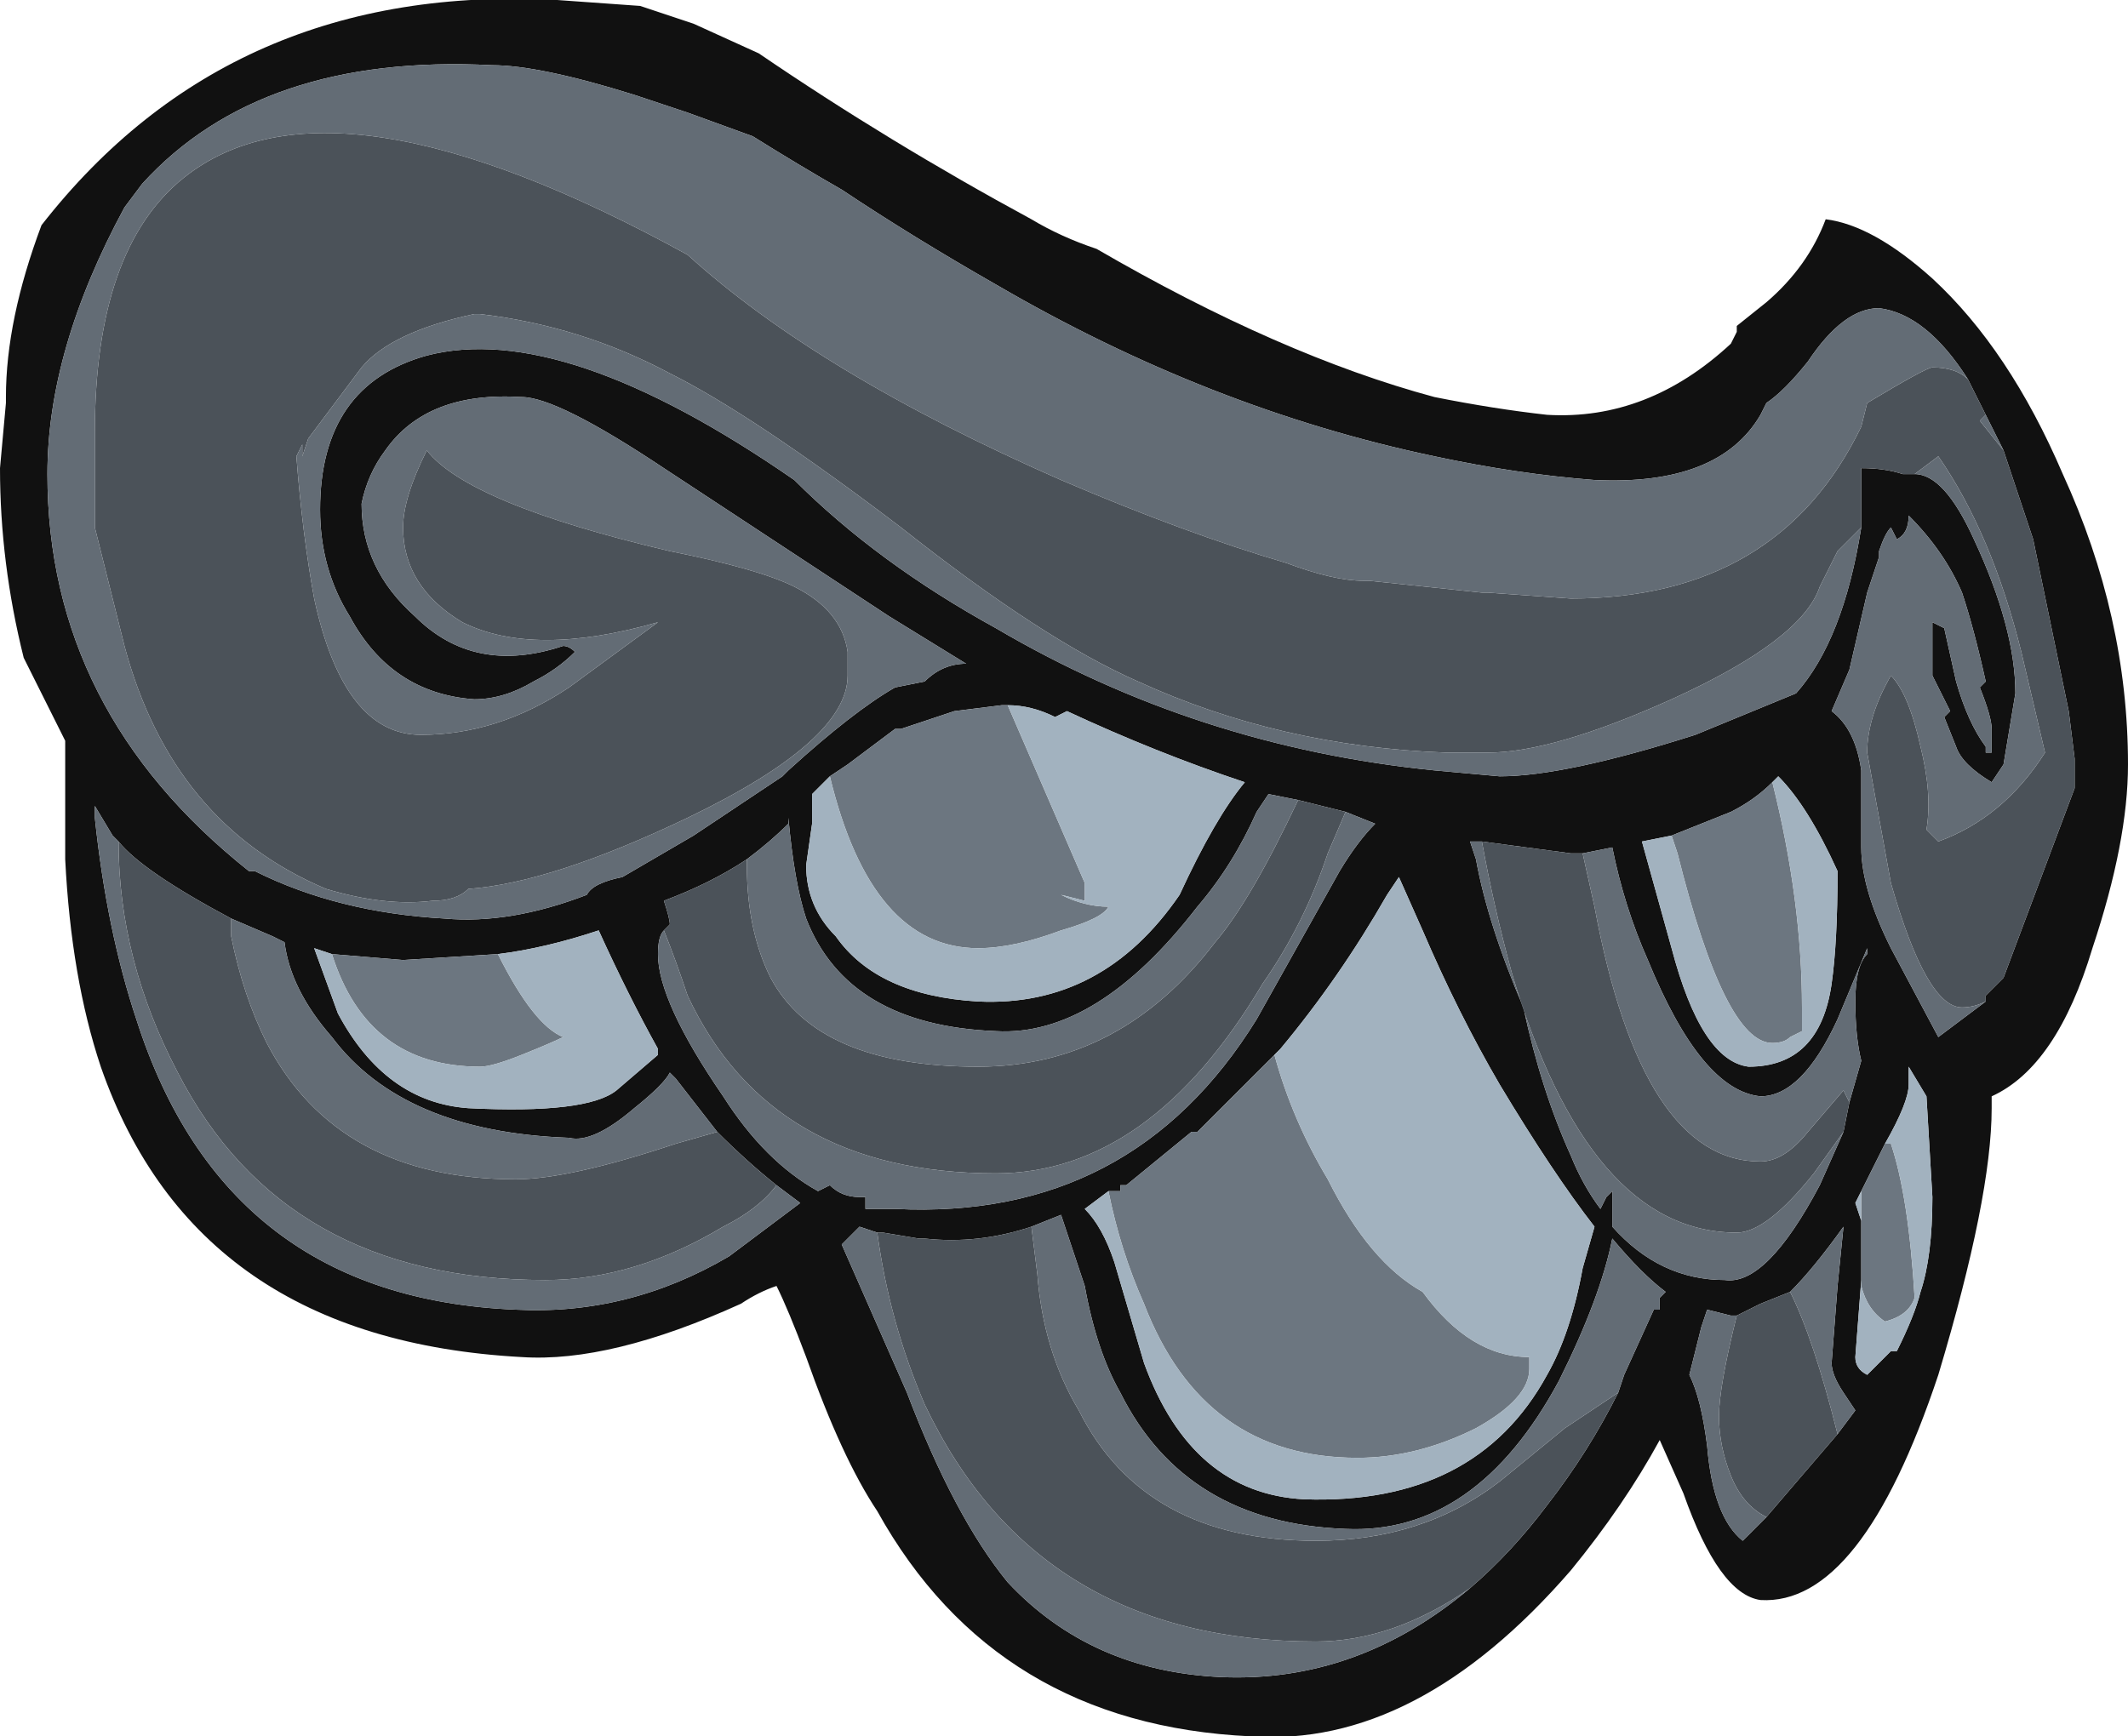 <?xml version="1.0" encoding="UTF-8" standalone="no"?>
<svg xmlns:ffdec="https://www.free-decompiler.com/flash" xmlns:xlink="http://www.w3.org/1999/xlink" ffdec:objectType="frame" height="102.55px" width="125.65px" xmlns="http://www.w3.org/2000/svg">
  <g transform="matrix(1.0, 0.0, 0.0, 1.0, 49.7, 94.15)">
    <use ffdec:characterId="260" height="14.65" transform="matrix(7.0, 0.0, 0.0, 7.0, -49.7, -94.15)" width="17.95" xlink:href="#shape0"/>
  </g>
  <defs>
    <g id="shape0" transform="matrix(1.0, 0.0, 0.0, 1.0, 7.1, 13.45)">
      <path d="M8.3 -11.6 Q8.7 -11.55 9.2 -11.1 9.85 -10.5 10.3 -9.45 10.85 -8.25 10.85 -7.0 10.85 -6.35 10.55 -5.45 10.25 -4.45 9.7 -4.2 L9.7 -4.1 Q9.7 -3.35 9.25 -1.85 8.6 0.1 7.75 0.05 7.4 0.0 7.1 -0.85 L6.9 -1.3 Q6.6 -0.75 6.15 -0.2 4.85 1.3 3.45 1.2 1.3 1.1 0.3 -0.7 0.0 -1.15 -0.3 -2.0 -0.45 -2.4 -0.55 -2.6 -0.7 -2.55 -0.85 -2.45 -1.95 -1.95 -2.7 -2.0 -5.45 -2.15 -6.25 -4.45 -6.5 -5.2 -6.55 -6.2 L-6.55 -7.2 -6.9 -7.9 Q-7.1 -8.7 -7.1 -9.5 L-7.05 -10.05 -7.05 -10.1 Q-7.05 -10.75 -6.75 -11.55 -5.15 -13.6 -2.4 -13.45 L-1.7 -13.4 -1.25 -13.25 -0.7 -13.0 Q0.4 -12.25 1.6 -11.6 1.85 -11.45 2.15 -11.35 3.7 -10.45 5.0 -10.1 5.5 -10.0 5.95 -9.95 6.8 -9.9 7.5 -10.55 L7.55 -10.65 7.55 -10.7 7.8 -10.9 Q8.15 -11.2 8.3 -11.6 M9.5 -10.25 Q9.15 -10.8 8.75 -10.85 8.45 -10.85 8.15 -10.4 7.95 -10.15 7.8 -10.05 L7.75 -9.95 Q7.4 -9.35 6.35 -9.4 5.7 -9.45 5.0 -9.6 3.1 -10.0 1.3 -11.05 0.6 -11.45 0.0 -11.85 -0.35 -12.05 -0.75 -12.3 L-1.3 -12.5 -1.75 -12.65 Q-2.55 -12.9 -2.95 -12.9 -4.9 -13.0 -5.9 -11.9 L-6.05 -11.7 Q-6.7 -10.5 -6.7 -9.45 -6.7 -7.45 -5.0 -6.1 L-4.95 -6.1 Q-4.25 -5.75 -3.35 -5.7 -2.8 -5.65 -2.15 -5.9 -2.1 -6.0 -1.85 -6.05 L-1.25 -6.4 -0.5 -6.9 -0.45 -6.95 Q0.1 -7.45 0.45 -7.65 L0.7 -7.7 Q0.85 -7.85 1.05 -7.85 L0.4 -8.25 -1.5 -9.5 Q-2.4 -10.1 -2.7 -10.1 -3.5 -10.15 -3.85 -9.65 -4.0 -9.45 -4.05 -9.2 -4.05 -8.65 -3.6 -8.25 -3.1 -7.75 -2.35 -8.0 -2.3 -8.0 -2.25 -7.95 -2.4 -7.8 -2.6 -7.7 -2.85 -7.55 -3.1 -7.55 -3.8 -7.6 -4.15 -8.25 -4.4 -8.65 -4.4 -9.15 -4.4 -10.2 -3.5 -10.45 -2.35 -10.75 -0.4 -9.4 0.3 -8.7 1.3 -8.15 3.0 -7.15 5.0 -6.95 L5.55 -6.9 Q6.1 -6.9 7.2 -7.25 L8.05 -7.6 Q8.45 -8.05 8.6 -9.0 L8.6 -9.5 Q8.8 -9.5 8.95 -9.45 L9.05 -9.45 Q9.3 -9.45 9.55 -8.9 9.9 -8.15 9.9 -7.6 L9.8 -7.0 9.7 -6.85 Q9.45 -7.0 9.4 -7.15 L9.3 -7.4 9.35 -7.45 9.2 -7.75 9.2 -8.2 9.3 -8.15 9.4 -7.7 Q9.5 -7.35 9.65 -7.15 L9.65 -7.1 9.7 -7.1 9.7 -7.3 Q9.7 -7.4 9.6 -7.65 L9.65 -7.7 Q9.55 -8.15 9.45 -8.45 9.3 -8.8 9.0 -9.1 9.0 -8.95 8.9 -8.9 L8.85 -9.0 Q8.8 -8.95 8.75 -8.8 L8.75 -8.75 8.65 -8.45 8.5 -7.8 8.35 -7.45 Q8.55 -7.3 8.6 -6.95 L8.6 -6.3 Q8.6 -5.95 8.85 -5.45 L9.25 -4.7 9.65 -5.0 9.65 -5.05 9.8 -5.2 10.4 -6.8 10.4 -7.05 10.35 -7.45 10.05 -8.9 9.8 -9.65 9.65 -9.95 9.5 -10.25 M1.4 -7.5 L1.35 -7.5 0.95 -7.45 0.5 -7.3 0.45 -7.3 0.05 -7.0 -0.1 -6.9 -0.25 -6.75 -0.25 -6.5 -0.3 -6.15 Q-0.3 -5.8 -0.05 -5.55 0.3 -5.05 1.15 -5.0 2.2 -4.95 2.85 -5.9 3.15 -6.55 3.4 -6.85 2.65 -7.1 1.9 -7.45 L1.8 -7.4 Q1.6 -7.5 1.4 -7.5 M5.4 -6.35 L5.3 -6.35 5.35 -6.2 Q5.45 -5.65 5.75 -4.95 5.9 -4.25 6.15 -3.7 6.25 -3.45 6.4 -3.25 L6.45 -3.35 6.5 -3.4 6.5 -3.1 Q6.9 -2.65 7.45 -2.65 7.8 -2.6 8.25 -3.45 L8.45 -3.9 8.5 -4.15 8.6 -4.5 Q8.55 -4.7 8.55 -5.0 8.55 -5.3 8.65 -5.4 L8.65 -5.45 8.4 -4.85 Q8.1 -4.2 7.75 -4.2 7.25 -4.25 6.8 -5.35 6.6 -5.8 6.5 -6.3 L6.25 -6.25 6.15 -6.25 5.4 -6.35 M2.25 -3.4 L2.05 -3.25 Q2.2 -3.1 2.3 -2.8 L2.55 -1.95 Q2.95 -0.85 3.9 -0.8 5.35 -0.75 5.95 -1.85 6.15 -2.2 6.25 -2.75 L6.35 -3.1 Q6.0 -3.55 5.55 -4.3 5.2 -4.9 4.9 -5.6 L4.7 -6.05 4.6 -5.9 Q4.2 -5.2 3.7 -4.6 L3.65 -4.55 3.0 -3.9 2.95 -3.9 2.4 -3.45 2.35 -3.45 2.35 -3.4 2.25 -3.4 M4.25 -6.6 L3.85 -6.7 3.6 -6.75 3.5 -6.6 Q3.3 -6.15 3.0 -5.8 2.15 -4.7 1.3 -4.75 0.05 -4.8 -0.3 -5.7 -0.4 -6.0 -0.45 -6.55 L-0.45 -6.5 Q-0.6 -6.35 -0.8 -6.2 -1.1 -6.0 -1.5 -5.85 -1.45 -5.7 -1.45 -5.65 L-1.5 -5.6 Q-1.55 -5.55 -1.55 -5.4 -1.55 -5.0 -1.0 -4.2 -0.65 -3.65 -0.2 -3.4 L-0.1 -3.45 Q0.0 -3.35 0.15 -3.35 L0.2 -3.35 0.2 -3.25 0.45 -3.25 Q2.45 -3.15 3.5 -4.85 L4.2 -6.1 Q4.35 -6.35 4.5 -6.5 L4.25 -6.6 M6.55 -1.7 L6.6 -1.85 6.85 -2.4 6.9 -2.4 6.9 -2.5 6.95 -2.55 Q6.75 -2.7 6.5 -3.0 6.4 -2.5 6.05 -1.8 5.35 -0.5 4.25 -0.55 2.9 -0.6 2.35 -1.7 2.15 -2.05 2.05 -2.6 L1.85 -3.2 1.6 -3.1 Q1.15 -2.95 0.7 -3.0 L0.65 -3.0 0.35 -3.05 0.3 -3.05 0.15 -3.1 0.0 -2.95 0.55 -1.7 Q0.95 -0.65 1.4 -0.1 2.1 0.65 3.2 0.7 4.35 0.75 5.3 -0.05 5.65 -0.35 5.95 -0.75 6.3 -1.2 6.55 -1.7 M8.6 -2.65 L8.55 -2.0 Q8.55 -1.9 8.65 -1.85 L8.85 -2.05 8.9 -2.05 Q9.05 -2.35 9.1 -2.55 9.2 -2.85 9.2 -3.35 L9.15 -4.2 9.0 -4.45 9.0 -4.3 Q9.0 -4.15 8.8 -3.8 L8.6 -3.4 8.55 -3.3 8.6 -3.15 8.6 -2.65 M7.0 -6.4 L6.75 -6.35 7.0 -5.45 Q7.25 -4.5 7.65 -4.45 8.25 -4.45 8.35 -5.15 8.4 -5.5 8.4 -6.1 8.15 -6.65 7.9 -6.9 L7.85 -6.85 Q7.7 -6.7 7.5 -6.6 L7.0 -6.4 M7.55 -2.35 L7.5 -2.35 7.3 -2.4 7.25 -2.25 7.15 -1.85 Q7.25 -1.65 7.3 -1.25 7.35 -0.65 7.6 -0.45 L7.8 -0.65 8.4 -1.35 8.55 -1.55 8.45 -1.7 Q8.35 -1.85 8.35 -1.95 L8.4 -2.6 8.45 -3.1 Q8.2 -2.75 8.0 -2.55 L7.75 -2.45 7.55 -2.35 M-6.1 -6.35 L-6.15 -6.4 -6.3 -6.65 -6.3 -6.55 Q-6.2 -5.6 -5.95 -4.85 -5.2 -2.5 -2.75 -2.4 -1.8 -2.35 -0.95 -2.85 L-0.35 -3.3 -0.55 -3.45 Q-0.8 -3.65 -1.05 -3.9 L-1.4 -4.35 -1.45 -4.4 Q-1.5 -4.3 -1.75 -4.1 -2.1 -3.8 -2.3 -3.85 -3.7 -3.9 -4.3 -4.7 -4.65 -5.1 -4.7 -5.5 L-4.8 -5.55 -5.15 -5.7 Q-5.9 -6.1 -6.1 -6.35 M-4.3 -5.4 L-4.45 -5.45 -4.25 -4.9 Q-3.85 -4.15 -3.15 -4.1 -2.15 -4.05 -1.9 -4.25 L-1.55 -4.55 -1.55 -4.6 Q-1.8 -5.05 -2.05 -5.6 -2.5 -5.45 -2.9 -5.4 L-3.7 -5.35 -4.3 -5.4" fill="#111111" fill-rule="evenodd" stroke="none"/>
      <path d="M-0.1 -6.9 L0.05 -7.0 0.45 -7.3 0.5 -7.3 0.95 -7.45 1.35 -7.5 1.4 -7.5 2.05 -6.0 2.05 -5.85 1.85 -5.9 Q2.05 -5.8 2.25 -5.8 2.2 -5.7 1.85 -5.6 1.45 -5.45 1.15 -5.45 0.25 -5.45 -0.1 -6.9 M3.65 -4.55 Q3.8 -4.0 4.1 -3.5 4.45 -2.8 4.9 -2.55 5.3 -2.0 5.8 -2.0 L5.8 -1.9 Q5.8 -1.65 5.35 -1.4 4.85 -1.15 4.35 -1.15 3.05 -1.15 2.55 -2.45 2.35 -2.9 2.25 -3.4 L2.35 -3.4 2.35 -3.45 2.4 -3.45 2.95 -3.9 3.0 -3.9 3.65 -4.55 M8.8 -3.8 L8.85 -3.8 Q9.0 -3.35 9.05 -2.5 9.0 -2.35 8.8 -2.3 8.65 -2.4 8.6 -2.6 L8.6 -2.65 8.6 -3.15 8.6 -3.4 8.8 -3.8 M7.0 -6.4 L7.5 -6.6 Q7.7 -6.7 7.85 -6.85 8.1 -5.85 8.1 -4.95 L8.1 -4.75 8.0 -4.7 Q7.95 -4.65 7.85 -4.65 7.45 -4.65 7.05 -6.25 L7.0 -6.4 M-4.3 -5.4 L-3.7 -5.35 -2.9 -5.4 Q-2.6 -4.8 -2.35 -4.7 -2.45 -4.65 -2.7 -4.55 -2.95 -4.45 -3.05 -4.45 -4.0 -4.45 -4.3 -5.4" fill="#6c7680" fill-rule="evenodd" stroke="none"/>
      <path d="M8.6 -9.0 L8.4 -8.8 Q8.3 -8.6 8.25 -8.5 8.1 -8.05 7.0 -7.55 6.0 -7.1 5.45 -7.1 L5.1 -7.1 Q3.7 -7.15 2.5 -7.7 1.7 -8.05 0.5 -9.0 -0.75 -9.95 -1.45 -10.3 -2.2 -10.7 -3.05 -10.8 L-3.1 -10.8 Q-3.8 -10.65 -4.05 -10.35 L-4.5 -9.75 -4.55 -9.6 -4.55 -9.7 -4.6 -9.6 Q-4.55 -8.95 -4.45 -8.4 -4.2 -7.25 -3.55 -7.25 -2.9 -7.25 -2.3 -7.65 L-1.55 -8.2 Q-2.6 -7.9 -3.2 -8.2 -3.7 -8.5 -3.7 -9.0 -3.7 -9.25 -3.5 -9.65 -3.15 -9.2 -1.45 -8.8 -0.7 -8.65 -0.4 -8.5 0.0 -8.3 0.05 -7.95 L0.05 -7.75 Q0.05 -7.2 -1.3 -6.55 -2.45 -6.0 -3.15 -5.95 -3.25 -5.85 -3.45 -5.85 -3.85 -5.8 -4.35 -5.95 -5.65 -6.5 -6.05 -8.0 L-6.3 -9.0 -6.3 -9.8 Q-6.3 -11.35 -5.55 -11.95 -4.3 -12.95 -1.3 -11.3 -0.2 -10.3 1.85 -9.4 2.9 -8.95 3.75 -8.7 4.15 -8.55 4.4 -8.55 L4.45 -8.55 5.4 -8.45 5.45 -8.45 6.15 -8.4 Q7.9 -8.4 8.6 -9.85 L8.65 -10.05 Q9.15 -10.35 9.2 -10.35 9.4 -10.35 9.5 -10.25 L9.65 -9.95 9.6 -9.9 9.8 -9.65 10.05 -8.9 10.35 -7.45 10.4 -7.05 10.4 -6.8 9.8 -5.2 9.65 -5.05 9.65 -5.0 Q9.55 -4.95 9.45 -4.95 9.15 -4.95 8.85 -6.0 8.75 -6.55 8.65 -7.1 8.65 -7.4 8.85 -7.75 9.0 -7.6 9.1 -7.15 9.2 -6.75 9.15 -6.45 L9.25 -6.35 Q9.8 -6.55 10.15 -7.1 L9.95 -7.95 Q9.7 -8.95 9.25 -9.6 L9.05 -9.45 8.95 -9.45 Q8.8 -9.5 8.6 -9.5 L8.6 -9.0 M8.45 -3.9 L8.2 -3.55 Q7.8 -3.05 7.55 -3.05 6.3 -3.05 5.65 -5.25 5.5 -5.8 5.4 -6.35 L6.15 -6.25 6.25 -6.25 6.35 -5.8 Q6.75 -3.65 7.75 -3.65 7.95 -3.65 8.15 -3.9 L8.45 -4.25 8.5 -4.15 8.45 -3.9 M4.25 -6.6 L4.1 -6.25 Q3.9 -5.65 3.55 -5.15 2.6 -3.55 1.3 -3.55 -0.6 -3.55 -1.3 -5.05 -1.4 -5.35 -1.5 -5.6 L-1.45 -5.65 Q-1.45 -5.7 -1.5 -5.85 -1.1 -6.0 -0.8 -6.2 L-0.8 -6.15 Q-0.8 -5.6 -0.6 -5.2 -0.2 -4.45 1.15 -4.45 2.35 -4.45 3.15 -5.5 3.45 -5.85 3.85 -6.7 L4.25 -6.6 M1.6 -3.1 L1.65 -2.7 Q1.7 -2.05 2.0 -1.55 2.55 -0.45 4.0 -0.45 4.9 -0.45 5.55 -0.95 L6.1 -1.4 6.55 -1.7 Q6.3 -1.2 5.95 -0.75 5.65 -0.35 5.3 -0.05 4.65 0.4 4.0 0.4 1.65 0.4 0.7 -1.6 0.4 -2.3 0.3 -3.05 L0.35 -3.05 0.65 -3.0 0.7 -3.0 Q1.15 -2.95 1.6 -3.1 M7.8 -0.65 Q7.6 -0.75 7.5 -1.0 7.4 -1.25 7.4 -1.5 7.4 -1.75 7.55 -2.35 L7.75 -2.45 8.0 -2.55 Q8.2 -2.15 8.4 -1.35 L7.8 -0.65 M-6.1 -6.35 Q-5.9 -6.1 -5.15 -5.7 L-5.15 -5.55 Q-5.05 -5.05 -4.85 -4.65 -4.25 -3.5 -2.75 -3.5 -2.3 -3.5 -1.4 -3.8 L-1.05 -3.9 Q-0.8 -3.65 -0.55 -3.45 -0.7 -3.25 -1.0 -3.1 -1.75 -2.65 -2.5 -2.65 -4.7 -2.65 -5.6 -4.4 -6.1 -5.35 -6.1 -6.35" fill="#4b5259" fill-rule="evenodd" stroke="none"/>
      <path d="M9.5 -10.25 Q9.4 -10.35 9.2 -10.35 9.15 -10.35 8.65 -10.05 L8.6 -9.85 Q7.9 -8.4 6.15 -8.4 L5.45 -8.45 5.4 -8.45 4.45 -8.55 4.4 -8.55 Q4.15 -8.55 3.75 -8.7 2.9 -8.95 1.85 -9.4 -0.2 -10.3 -1.3 -11.3 -4.3 -12.95 -5.55 -11.95 -6.3 -11.35 -6.3 -9.8 L-6.3 -9.0 -6.05 -8.0 Q-5.65 -6.5 -4.35 -5.95 -3.85 -5.8 -3.45 -5.85 -3.25 -5.85 -3.15 -5.95 -2.45 -6.0 -1.3 -6.55 0.05 -7.2 0.05 -7.75 L0.05 -7.95 Q0.0 -8.3 -0.4 -8.5 -0.7 -8.65 -1.45 -8.8 -3.15 -9.2 -3.5 -9.65 -3.7 -9.25 -3.7 -9.0 -3.7 -8.5 -3.2 -8.2 -2.6 -7.9 -1.55 -8.2 L-2.3 -7.65 Q-2.9 -7.25 -3.55 -7.25 -4.2 -7.25 -4.45 -8.4 -4.55 -8.95 -4.6 -9.6 L-4.55 -9.7 -4.55 -9.6 -4.5 -9.75 -4.05 -10.35 Q-3.8 -10.65 -3.1 -10.8 L-3.05 -10.8 Q-2.2 -10.7 -1.45 -10.3 -0.75 -9.95 0.5 -9.0 1.7 -8.05 2.5 -7.7 3.7 -7.15 5.1 -7.1 L5.45 -7.1 Q6.0 -7.1 7.0 -7.55 8.1 -8.05 8.25 -8.5 8.3 -8.6 8.4 -8.8 L8.6 -9.0 Q8.45 -8.05 8.05 -7.6 L7.2 -7.25 Q6.1 -6.9 5.55 -6.9 L5.0 -6.95 Q3.0 -7.15 1.3 -8.15 0.3 -8.7 -0.4 -9.4 -2.35 -10.75 -3.5 -10.45 -4.4 -10.2 -4.4 -9.15 -4.4 -8.65 -4.15 -8.25 -3.8 -7.6 -3.1 -7.55 -2.85 -7.55 -2.6 -7.7 -2.4 -7.8 -2.25 -7.95 -2.3 -8.0 -2.35 -8.0 -3.1 -7.75 -3.6 -8.25 -4.05 -8.65 -4.05 -9.2 -4.0 -9.45 -3.85 -9.65 -3.5 -10.15 -2.7 -10.1 -2.4 -10.1 -1.5 -9.5 L0.4 -8.25 1.05 -7.85 Q0.85 -7.85 0.7 -7.7 L0.45 -7.65 Q0.1 -7.45 -0.45 -6.95 L-0.5 -6.9 -1.25 -6.4 -1.85 -6.05 Q-2.1 -6.0 -2.15 -5.9 -2.8 -5.65 -3.35 -5.7 -4.25 -5.75 -4.95 -6.1 L-5.0 -6.1 Q-6.7 -7.45 -6.7 -9.45 -6.7 -10.5 -6.05 -11.7 L-5.9 -11.9 Q-4.9 -13.0 -2.95 -12.9 -2.55 -12.9 -1.75 -12.65 L-1.3 -12.5 -0.75 -12.3 Q-0.35 -12.05 0.0 -11.85 0.6 -11.45 1.3 -11.05 3.1 -10.0 5.0 -9.6 5.7 -9.45 6.35 -9.4 7.4 -9.35 7.75 -9.95 L7.8 -10.05 Q7.95 -10.15 8.15 -10.4 8.45 -10.85 8.75 -10.85 9.15 -10.8 9.5 -10.25 M9.05 -9.45 L9.25 -9.6 Q9.7 -8.95 9.95 -7.95 L10.15 -7.1 Q9.8 -6.55 9.25 -6.35 L9.15 -6.45 Q9.2 -6.75 9.1 -7.15 9.0 -7.6 8.85 -7.75 8.65 -7.4 8.65 -7.1 8.75 -6.55 8.85 -6.0 9.15 -4.95 9.45 -4.95 9.55 -4.95 9.65 -5.0 L9.25 -4.7 8.85 -5.45 Q8.6 -5.95 8.6 -6.3 L8.6 -6.95 Q8.55 -7.3 8.35 -7.45 L8.5 -7.8 8.65 -8.45 8.75 -8.75 8.75 -8.8 Q8.8 -8.95 8.85 -9.0 L8.9 -8.9 Q9.0 -8.95 9.0 -9.1 9.3 -8.8 9.45 -8.45 9.55 -8.15 9.65 -7.7 L9.6 -7.65 Q9.7 -7.4 9.7 -7.3 L9.7 -7.1 9.65 -7.1 9.65 -7.15 Q9.5 -7.35 9.4 -7.7 L9.3 -8.15 9.2 -8.2 9.2 -7.75 9.35 -7.45 9.3 -7.4 9.4 -7.15 Q9.45 -7.0 9.7 -6.85 L9.8 -7.0 9.9 -7.6 Q9.9 -8.15 9.55 -8.9 9.3 -9.45 9.05 -9.45 M9.8 -9.65 L9.6 -9.9 9.65 -9.95 9.8 -9.65 M8.45 -3.9 L8.25 -3.45 Q7.8 -2.6 7.45 -2.65 6.9 -2.65 6.5 -3.1 L6.5 -3.4 6.45 -3.35 6.4 -3.25 Q6.25 -3.45 6.15 -3.7 5.9 -4.25 5.75 -4.95 5.45 -5.65 5.35 -6.2 L5.3 -6.35 5.4 -6.35 Q5.5 -5.8 5.65 -5.25 6.3 -3.05 7.55 -3.05 7.8 -3.05 8.2 -3.55 L8.45 -3.9 M6.25 -6.25 L6.5 -6.3 Q6.6 -5.8 6.8 -5.35 7.25 -4.25 7.75 -4.2 8.1 -4.2 8.4 -4.85 L8.65 -5.45 8.65 -5.4 Q8.55 -5.3 8.55 -5.0 8.55 -4.7 8.6 -4.5 L8.5 -4.15 8.45 -4.25 8.15 -3.9 Q7.95 -3.65 7.75 -3.65 6.75 -3.65 6.35 -5.8 L6.25 -6.25 M-1.5 -5.6 Q-1.4 -5.35 -1.3 -5.05 -0.6 -3.55 1.3 -3.55 2.6 -3.55 3.55 -5.15 3.9 -5.65 4.1 -6.25 L4.25 -6.6 4.5 -6.5 Q4.35 -6.35 4.2 -6.1 L3.5 -4.85 Q2.45 -3.15 0.45 -3.25 L0.2 -3.25 0.2 -3.35 0.15 -3.35 Q0.0 -3.35 -0.1 -3.45 L-0.2 -3.4 Q-0.65 -3.65 -1.0 -4.2 -1.55 -5.0 -1.55 -5.4 -1.55 -5.55 -1.5 -5.6 M3.85 -6.7 Q3.45 -5.85 3.15 -5.5 2.35 -4.45 1.15 -4.45 -0.2 -4.45 -0.6 -5.2 -0.8 -5.6 -0.8 -6.15 L-0.8 -6.2 Q-0.6 -6.35 -0.45 -6.5 L-0.45 -6.55 Q-0.4 -6.0 -0.3 -5.7 0.05 -4.8 1.3 -4.75 2.15 -4.7 3.0 -5.8 3.3 -6.15 3.5 -6.6 L3.6 -6.75 3.85 -6.7 M1.6 -3.1 L1.85 -3.2 2.05 -2.6 Q2.15 -2.05 2.35 -1.7 2.9 -0.6 4.25 -0.55 5.35 -0.5 6.05 -1.8 6.4 -2.5 6.5 -3.0 6.75 -2.7 6.95 -2.55 L6.9 -2.5 6.9 -2.4 6.85 -2.4 6.6 -1.85 6.55 -1.7 6.1 -1.4 5.55 -0.95 Q4.9 -0.45 4.0 -0.45 2.55 -0.45 2.0 -1.55 1.7 -2.05 1.65 -2.7 L1.6 -3.1 M5.3 -0.05 Q4.35 0.75 3.2 0.7 2.1 0.65 1.4 -0.1 0.95 -0.65 0.55 -1.7 L0.0 -2.95 0.15 -3.1 0.3 -3.05 Q0.4 -2.3 0.7 -1.6 1.65 0.4 4.0 0.4 4.65 0.4 5.3 -0.05 M7.55 -2.35 Q7.4 -1.75 7.4 -1.5 7.4 -1.25 7.5 -1.0 7.6 -0.75 7.8 -0.65 L7.6 -0.45 Q7.35 -0.65 7.3 -1.25 7.25 -1.65 7.15 -1.85 L7.25 -2.25 7.3 -2.4 7.5 -2.35 7.55 -2.35 M8.4 -1.35 Q8.2 -2.15 8.0 -2.55 8.2 -2.75 8.45 -3.1 L8.4 -2.6 8.35 -1.95 Q8.35 -1.85 8.45 -1.7 L8.55 -1.55 8.4 -1.35 M-0.55 -3.45 L-0.35 -3.3 -0.95 -2.85 Q-1.8 -2.35 -2.75 -2.4 -5.2 -2.5 -5.95 -4.85 -6.2 -5.6 -6.3 -6.55 L-6.3 -6.65 -6.15 -6.4 -6.1 -6.35 Q-6.1 -5.35 -5.6 -4.4 -4.7 -2.65 -2.5 -2.65 -1.75 -2.65 -1.0 -3.1 -0.7 -3.25 -0.55 -3.45 M-5.15 -5.7 L-4.8 -5.55 -4.7 -5.5 Q-4.65 -5.1 -4.3 -4.7 -3.7 -3.9 -2.3 -3.85 -2.1 -3.8 -1.75 -4.1 -1.5 -4.3 -1.45 -4.4 L-1.4 -4.35 -1.05 -3.9 -1.4 -3.8 Q-2.3 -3.5 -2.75 -3.5 -4.25 -3.5 -4.85 -4.65 -5.05 -5.05 -5.15 -5.55 L-5.15 -5.7" fill="#636c75" fill-rule="evenodd" stroke="none"/>
      <path d="M1.4 -7.5 Q1.6 -7.5 1.8 -7.4 L1.9 -7.45 Q2.65 -7.1 3.4 -6.85 3.15 -6.55 2.85 -5.9 2.2 -4.95 1.15 -5.0 0.3 -5.05 -0.05 -5.55 -0.3 -5.8 -0.3 -6.15 L-0.25 -6.5 -0.25 -6.75 -0.1 -6.9 Q0.25 -5.45 1.15 -5.45 1.45 -5.45 1.85 -5.6 2.2 -5.7 2.25 -5.8 2.05 -5.8 1.85 -5.9 L2.05 -5.85 2.05 -6.0 1.4 -7.5 M3.65 -4.55 L3.7 -4.6 Q4.2 -5.2 4.6 -5.9 L4.7 -6.05 4.9 -5.6 Q5.2 -4.9 5.55 -4.3 6.0 -3.55 6.35 -3.1 L6.25 -2.75 Q6.15 -2.2 5.95 -1.85 5.35 -0.75 3.9 -0.8 2.95 -0.85 2.55 -1.95 L2.3 -2.8 Q2.2 -3.1 2.05 -3.25 L2.25 -3.4 Q2.35 -2.9 2.55 -2.45 3.05 -1.15 4.35 -1.15 4.85 -1.15 5.35 -1.4 5.8 -1.65 5.8 -1.9 L5.8 -2.0 Q5.3 -2.0 4.9 -2.55 4.45 -2.8 4.1 -3.5 3.8 -4.0 3.65 -4.55 M8.8 -3.8 Q9.0 -4.15 9.0 -4.3 L9.0 -4.45 9.15 -4.2 9.2 -3.35 Q9.2 -2.85 9.1 -2.55 9.05 -2.35 8.9 -2.05 L8.85 -2.05 8.65 -1.85 Q8.55 -1.9 8.55 -2.0 L8.6 -2.65 8.6 -2.6 Q8.65 -2.4 8.8 -2.3 9.0 -2.35 9.05 -2.5 9.0 -3.35 8.85 -3.8 L8.8 -3.8 M8.6 -3.15 L8.55 -3.3 8.6 -3.4 8.6 -3.15 M7.85 -6.85 L7.9 -6.9 Q8.15 -6.65 8.4 -6.1 8.4 -5.5 8.35 -5.15 8.25 -4.45 7.65 -4.45 7.25 -4.5 7.0 -5.45 L6.75 -6.35 7.0 -6.4 7.05 -6.25 Q7.45 -4.65 7.85 -4.65 7.95 -4.65 8.0 -4.7 L8.1 -4.75 8.1 -4.95 Q8.1 -5.85 7.85 -6.85 M-2.9 -5.4 Q-2.5 -5.45 -2.05 -5.6 -1.8 -5.05 -1.55 -4.6 L-1.55 -4.55 -1.9 -4.25 Q-2.15 -4.05 -3.15 -4.1 -3.85 -4.15 -4.25 -4.9 L-4.45 -5.45 -4.3 -5.4 Q-4.0 -4.45 -3.05 -4.45 -2.95 -4.45 -2.7 -4.55 -2.45 -4.65 -2.35 -4.7 -2.6 -4.8 -2.9 -5.4" fill="#a2b2bf" fill-rule="evenodd" stroke="none"/>
    </g>
  </defs>
</svg>
